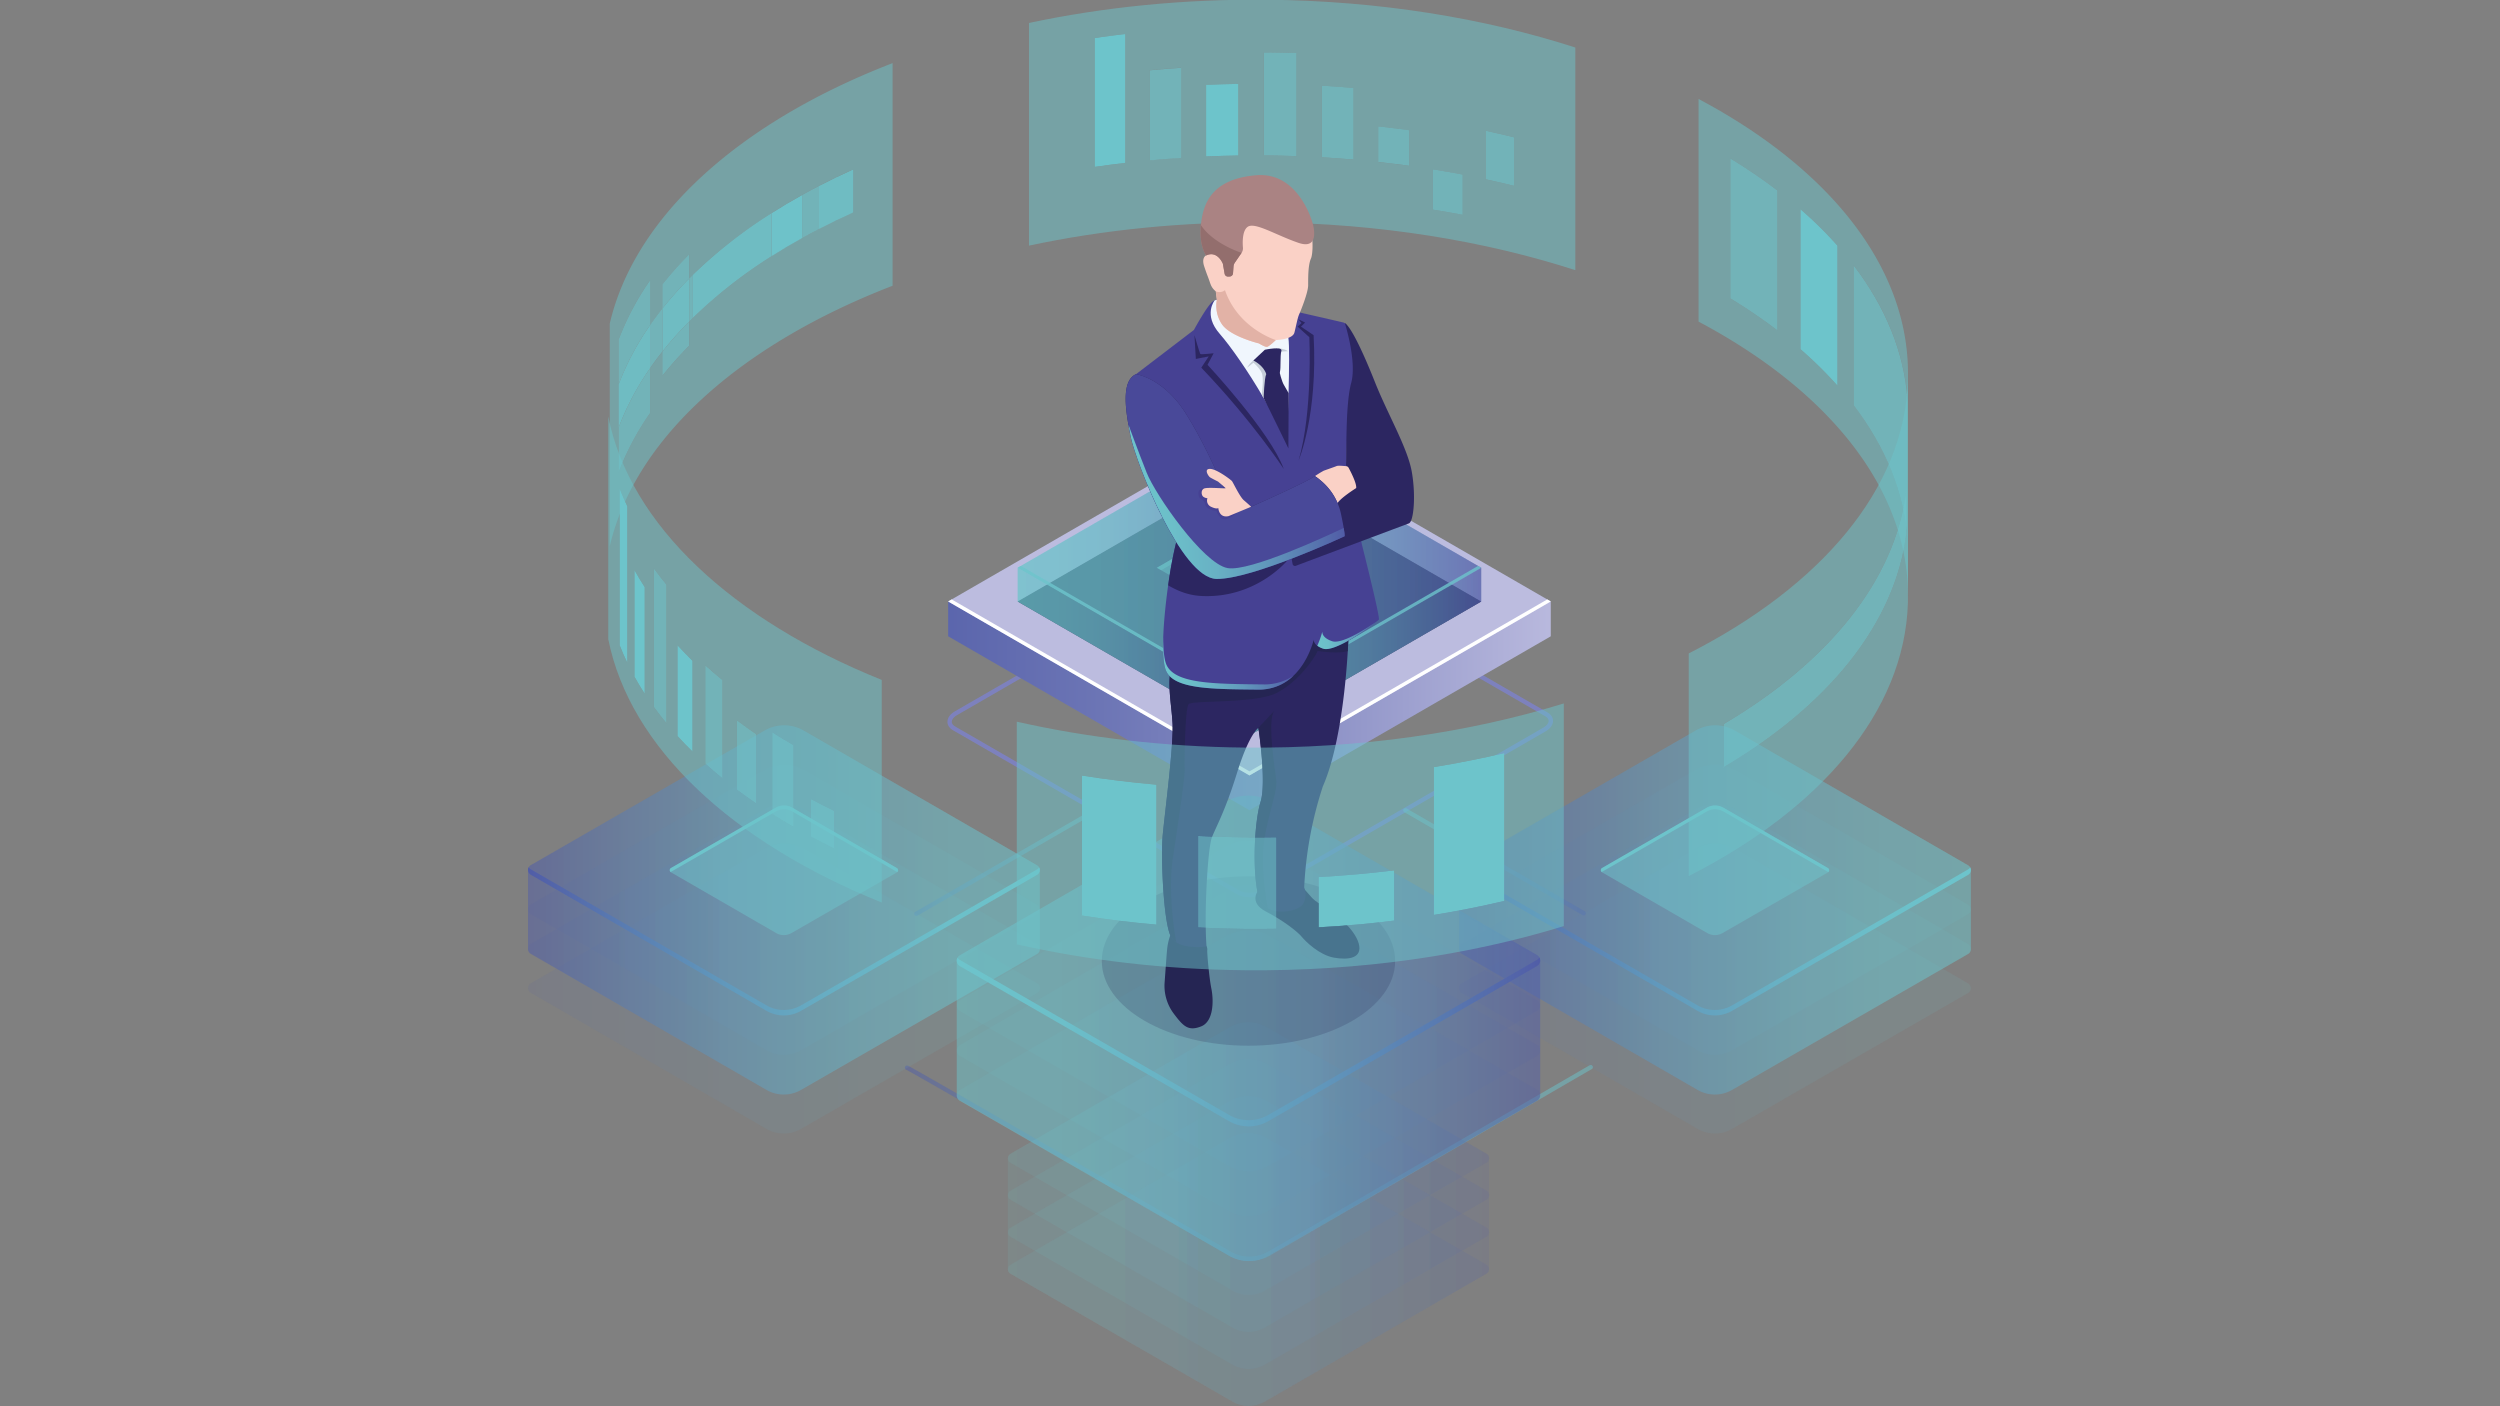 <svg xmlns="http://www.w3.org/2000/svg" xmlns:xlink="http://www.w3.org/1999/xlink" viewBox="0 0 1920 1080"><rect x="0" y="0" width="1920" height="1080" fill="#808080" stroke="none"/><defs><style>.cls-1{isolation:isolate;}.cls-2{fill:#7d81bd;mix-blend-mode:lighten;}.cls-10,.cls-11,.cls-12,.cls-13,.cls-14,.cls-15,.cls-16,.cls-23,.cls-24,.cls-3,.cls-31,.cls-4,.cls-46,.cls-5{opacity:0.5;}.cls-3{fill:url(#Áåçûìÿííûé_ãðàäèåíò_209);}.cls-4{fill:url(#Áåçûìÿííûé_ãðàäèåíò_254);}.cls-5{fill:url(#Áåçûìÿííûé_ãðàäèåíò_209-2);}.cls-6{fill:url(#Áåçûìÿííûé_ãðàäèåíò_18);}.cls-7{fill:#bcbcdf;}.cls-8{fill:#fff;}.cls-9{fill:#202045;}.cls-10{fill:url(#Áåçûìÿííûé_ãðàäèåíò_254-2);}.cls-11{fill:url(#Áåçûìÿííûé_ãðàäèåíò_254-3);}.cls-12{fill:url(#Áåçûìÿííûé_ãðàäèåíò_254-4);}.cls-13{fill:url(#Áåçûìÿííûé_ãðàäèåíò_254-5);}.cls-14,.cls-17,.cls-25,.cls-33,.cls-34,.cls-35,.cls-36{fill:#6dc4cb;}.cls-15{fill:url(#Áåçûìÿííûé_ãðàäèåíò_254-6);}.cls-16{fill:url(#Áåçûìÿííûé_ãðàäèåíò_254-7);}.cls-17{opacity:0.8;}.cls-18,.cls-41{opacity:0.11;}.cls-19{fill:url(#Áåçûìÿííûé_ãðàäèåíò_209-3);}.cls-20{fill:url(#Áåçûìÿííûé_ãðàäèåíò_209-4);}.cls-21{fill:url(#Áåçûìÿííûé_ãðàäèåíò_209-5);}.cls-22{fill:url(#Áåçûìÿííûé_ãðàäèåíò_209-6);}.cls-23{fill:url(#Áåçûìÿííûé_ãðàäèåíò_209-7);}.cls-26{fill:url(#Áåçûìÿííûé_ãðàäèåíò_209-9);}.cls-27{fill:url(#Áåçûìÿííûé_ãðàäèåíò_209-10);}.cls-28{fill:url(#Áåçûìÿííûé_ãðàäèåíò_209-11);}.cls-29{fill:url(#Áåçûìÿííûé_ãðàäèåíò_209-12);}.cls-30{fill:url(#Áåçûìÿííûé_ãðàäèåíò_209-13);}.cls-31{fill:url(#Áåçûìÿííûé_ãðàäèåíò_209-14);}.cls-32{fill:url(#Áåçûìÿííûé_ãðàäèåíò_209-16);}.cls-33{opacity:0.5;}.cls-34{opacity:0.75;}.cls-35{opacity:0.88;}.cls-36{opacity:0.97;}.cls-37{fill:url(#Áåçûìÿííûé_ãðàäèåíò_209-17);}.cls-38{fill:url(#Áåçûìÿííûé_ãðàäèåíò_209-18);}.cls-39{fill:url(#Áåçûìÿííûé_ãðàäèåíò_209-19);}.cls-40{fill:url(#Áåçûìÿííûé_ãðàäèåíò_209-20);}.cls-41{fill:url(#Áåçûìÿííûé_ãðàäèåíò_209-21);}.cls-42{fill:url(#Áåçûìÿííûé_ãðàäèåíò_209-22);}.cls-43{fill:url(#Áåçûìÿííûé_ãðàäèåíò_209-23);}.cls-44{fill:url(#Áåçûìÿííûé_ãðàäèåíò_209-24);}.cls-45{fill:url(#Áåçûìÿííûé_ãðàäèåíò_209-25);}.cls-46{fill:url(#Áåçûìÿííûé_ãðàäèåíò_209-26);}.cls-47{fill:url(#Áåçûìÿííûé_ãðàäèåíò_209-28);}.cls-48{fill:#262554;opacity:0.2;}.cls-49{fill:#252553;}.cls-50{fill:#2c2661;}.cls-51{fill:#464193;}.cls-52{fill:url(#Áåçûìÿííûé_ãðàäèåíò_209-29);}.cls-53{fill:url(#Áåçûìÿííûé_ãðàäèåíò_209-30);}.cls-54{fill:#f0f6fd;}.cls-55{fill:#fad1c6;}.cls-56{fill:#494999;}.cls-57{fill:#aa8383;}.cls-58{fill:#c5cdd7;}.cls-59{fill:#e2b2a6;}.cls-60{fill:url(#Áåçûìÿííûé_ãðàäèåíò_209-31);}.cls-61{fill:#936e6d;}</style><linearGradient id="Áåçûìÿííûé_ãðàäèåíò_209" x1="702.1" y1="662.01" x2="843.13" y2="662.01" gradientUnits="userSpaceOnUse"><stop offset="0" stop-color="#515da7"/><stop offset="0.16" stop-color="#5878b0"/><stop offset="0.39" stop-color="#6199bc"/><stop offset="0.62" stop-color="#68b1c4"/><stop offset="0.82" stop-color="#6cbfc9"/><stop offset="1" stop-color="#6dc4cb"/></linearGradient><linearGradient id="Áåçûìÿííûé_ãðàäèåíò_254" x1="1077.63" y1="661.79" x2="1217.89" y2="661.79" gradientUnits="userSpaceOnUse"><stop offset="0" stop-color="#6dc4cb"/><stop offset="0.18" stop-color="#6cbfc9"/><stop offset="0.38" stop-color="#68b1c4"/><stop offset="0.61" stop-color="#6199bc"/><stop offset="0.84" stop-color="#5878b0"/><stop offset="1" stop-color="#515da7"/></linearGradient><linearGradient id="Áåçûìÿííûé_ãðàäèåíò_209-2" x1="694.96" y1="893.19" x2="1223.33" y2="893.19" xlink:href="#Áåçûìÿííûé_ãðàäèåíò_209"/><linearGradient id="Áåçûìÿííûé_ãðàäèåíò_18" x1="613.75" y1="542.1" x2="1206.83" y2="542.1" gradientUnits="userSpaceOnUse"><stop offset="0" stop-color="#515da7"/><stop offset="0.16" stop-color="#5863ab"/><stop offset="0.39" stop-color="#6c75b5"/><stop offset="0.67" stop-color="#8c91c6"/><stop offset="0.97" stop-color="#b8b8dd"/><stop offset="1" stop-color="#bcbcdf"/></linearGradient><linearGradient id="Áåçûìÿííûé_ãðàäèåíò_254-2" x1="781.59" y1="461.96" x2="1137.58" y2="461.96" xlink:href="#Áåçûìÿííûé_ãðàäèåíò_254"/><linearGradient id="Áåçûìÿííûé_ãðàäèåíò_254-3" x1="959.58" y1="397.62" x2="1137.58" y2="397.62" xlink:href="#Áåçûìÿííûé_ãðàäèåíò_254"/><linearGradient id="Áåçûìÿííûé_ãðàäèåíò_254-4" x1="781.59" y1="397.62" x2="959.59" y2="397.62" xlink:href="#Áåçûìÿííûé_ãðàäèåíò_254"/><linearGradient id="Áåçûìÿííûé_ãðàäèåíò_254-5" x1="781.59" y1="436.04" x2="1137.58" y2="436.04" xlink:href="#Áåçûìÿííûé_ãðàäèåíò_254"/><linearGradient id="Áåçûìÿííûé_ãðàäèåíò_254-6" x1="959.59" y1="500.38" x2="1137.58" y2="500.38" xlink:href="#Áåçûìÿííûé_ãðàäèåíò_254"/><linearGradient id="Áåçûìÿííûé_ãðàäèåíò_254-7" x1="781.59" y1="500.38" x2="959.59" y2="500.38" xlink:href="#Áåçûìÿííûé_ãðàäèåíò_254"/><linearGradient id="Áåçûìÿííûé_ãðàäèåíò_209-3" x1="405.52" y1="759.15" x2="798.59" y2="759.15" xlink:href="#Áåçûìÿííûé_ãðàäèåíò_209"/><linearGradient id="Áåçûìÿííûé_ãðàäèåíò_209-4" x1="405.52" y1="728.91" x2="798.59" y2="728.91" xlink:href="#Áåçûìÿííûé_ãðàäèåíò_209"/><linearGradient id="Áåçûìÿííûé_ãðàäèåíò_209-5" x1="405.52" y1="698.67" x2="798.59" y2="698.67" xlink:href="#Áåçûìÿííûé_ãðàäèåíò_209"/><linearGradient id="Áåçûìÿííûé_ãðàäèåíò_209-6" x1="405.52" y1="668.44" x2="798.59" y2="668.44" xlink:href="#Áåçûìÿííûé_ãðàäèåíò_209"/><linearGradient id="Áåçûìÿííûé_ãðàäèåíò_209-7" x1="405.52" y1="698.83" x2="798.58" y2="698.83" xlink:href="#Áåçûìÿííûé_ãðàäèåíò_209"/><linearGradient id="Áåçûìÿííûé_ãðàäèåíò_209-9" x1="405.52" y1="722.93" x2="798.58" y2="722.93" xlink:href="#Áåçûìÿííûé_ãðàäèåíò_209"/><linearGradient id="Áåçûìÿííûé_ãðàäèåíò_209-10" x1="1120.58" y1="759.15" x2="1513.64" y2="759.15" xlink:href="#Áåçûìÿííûé_ãðàäèåíò_209"/><linearGradient id="Áåçûìÿííûé_ãðàäèåíò_209-11" x1="1120.58" y1="728.91" x2="1513.64" y2="728.91" xlink:href="#Áåçûìÿííûé_ãðàäèåíò_209"/><linearGradient id="Áåçûìÿííûé_ãðàäèåíò_209-12" x1="1120.58" y1="698.67" x2="1513.64" y2="698.67" xlink:href="#Áåçûìÿííûé_ãðàäèåíò_209"/><linearGradient id="Áåçûìÿííûé_ãðàäèåíò_209-13" x1="1120.58" y1="668.44" x2="1513.64" y2="668.44" xlink:href="#Áåçûìÿííûé_ãðàäèåíò_209"/><linearGradient id="Áåçûìÿííûé_ãðàäèåíò_209-14" x1="1120.58" y1="698.83" x2="1513.64" y2="698.83" xlink:href="#Áåçûìÿííûé_ãðàäèåíò_209"/><linearGradient id="Áåçûìÿííûé_ãðàäèåíò_209-16" x1="1120.58" y1="722.93" x2="1513.64" y2="722.93" xlink:href="#Áåçûìÿííûé_ãðàäèåíò_209"/><linearGradient id="Áåçûìÿííûé_ãðàäèåíò_209-17" x1="696.08" y1="975.01" x2="1065.62" y2="975.01" gradientTransform="matrix(-1, 0, 0, 1, 1839.67, 0)" xlink:href="#Áåçûìÿííûé_ãðàäèåíò_209"/><linearGradient id="Áåçûìÿííûé_ãðàäèåíò_209-18" x1="696.08" y1="946.58" x2="1065.62" y2="946.58" gradientTransform="matrix(-1, 0, 0, 1, 1839.67, 0)" xlink:href="#Áåçûìÿííûé_ãðàäèåíò_209"/><linearGradient id="Áåçûìÿííûé_ãðàäèåíò_209-19" x1="696.08" y1="918.16" x2="1065.62" y2="918.16" gradientTransform="matrix(-1, 0, 0, 1, 1839.67, 0)" xlink:href="#Áåçûìÿííûé_ãðàäèåíò_209"/><linearGradient id="Áåçûìÿííûé_ãðàäèåíò_209-20" x1="696.08" y1="889.73" x2="1065.62" y2="889.73" gradientTransform="matrix(-1, 0, 0, 1, 1839.67, 0)" xlink:href="#Áåçûìÿííûé_ãðàäèåíò_209"/><linearGradient id="Áåçûìÿííûé_ãðàäèåíò_209-21" x1="696.08" y1="932.37" x2="1065.62" y2="932.37" gradientTransform="matrix(-1, 0, 0, 1, 1839.67, 0)" xlink:href="#Áåçûìÿííûé_ãðàäèåíò_209"/><linearGradient id="Áåçûìÿííûé_ãðàäèåíò_209-22" x1="656.8" y1="841.48" x2="1104.89" y2="841.48" gradientTransform="matrix(-1, 0, 0, 1, 1839.67, 0)" xlink:href="#Áåçûìÿííûé_ãðàäèåíò_209"/><linearGradient id="Áåçûìÿííûé_ãðàäèåíò_209-23" x1="656.8" y1="807.01" x2="1104.89" y2="807.01" gradientTransform="matrix(-1, 0, 0, 1, 1839.67, 0)" xlink:href="#Áåçûìÿííûé_ãðàäèåíò_209"/><linearGradient id="Áåçûìÿííûé_ãðàäèåíò_209-24" x1="656.8" y1="772.54" x2="1104.89" y2="772.54" gradientTransform="matrix(-1, 0, 0, 1, 1839.67, 0)" xlink:href="#Áåçûìÿííûé_ãðàäèåíò_209"/><linearGradient id="Áåçûìÿííûé_ãðàäèåíò_209-25" x1="656.8" y1="738.07" x2="1104.89" y2="738.07" gradientTransform="matrix(-1, 0, 0, 1, 1839.67, 0)" xlink:href="#Áåçûìÿííûé_ãðàäèåíò_209"/><linearGradient id="Áåçûìÿííûé_ãðàäèåíò_209-26" x1="656.8" y1="789.77" x2="1104.89" y2="789.77" gradientTransform="matrix(-1, 0, 0, 1, 1839.67, 0)" xlink:href="#Áåçûìÿííûé_ãðàäèåíò_209"/><linearGradient id="Áåçûìÿííûé_ãðàäèåíò_209-28" x1="656.8" y1="800.19" x2="1104.89" y2="800.19" gradientTransform="matrix(-1, 0, 0, 1, 1839.67, 0)" xlink:href="#Áåçûìÿííûé_ãðàäèåíò_209"/><linearGradient id="Áåçûìÿííûé_ãðàäèåíò_209-29" x1="749.86" y1="535.39" x2="797.15" y2="535.39" gradientTransform="matrix(-1, 0.06, 0.06, 1, 1776.08, -91.41)" xlink:href="#Áåçûìÿííûé_ãðàäèåíò_209"/><linearGradient id="Áåçûìÿííûé_ãðàäèåíò_209-30" x1="816.71" y1="550.72" x2="915.63" y2="550.72" gradientTransform="matrix(-1, 0.06, 0.06, 1, 1776.08, -91.41)" xlink:href="#Áåçûìÿííûé_ãðàäèåíò_209"/><linearGradient id="Áåçûìÿííûé_ãðàäèåíò_209-31" x1="771.25" y1="425.3" x2="932.14" y2="425.3" gradientTransform="matrix(-1, 0.06, 0.06, 1, 1776.08, -91.41)" xlink:href="#Áåçûìÿííûé_ãðàäèåíò_209"/></defs><g class="cls-1"><g id="Layer_1" data-name="Layer 1"><path class="cls-2" d="M959.57,689a19.66,19.66,0,0,1-9.69-2.26L732,560.9c-2.82-1.63-4.37-4-4.36-6.57,0-3,2.12-6,5.81-8.09l215-124.12c6.58-3.8,16.25-4.17,22-.84l217.92,125.81c2.81,1.62,4.36,3.95,4.35,6.56,0,3-2.12,6-5.81,8.09l-215,124.13A25.17,25.17,0,0,1,959.57,689Zm-8-5.19c4.66,2.69,13.2,2.31,18.64-.84l215-124.12c2.59-1.5,4.13-3.43,4.13-5.17s-1.45-2.94-2.67-3.64L968.73,424.2c-4.66-2.68-13.19-2.29-18.63.84l-215,124.13c-2.59,1.49-4.13,3.42-4.13,5.17s1.46,2.93,2.67,3.63Z"/><path class="cls-3" d="M703.79,703.44a1.69,1.69,0,0,1-1.46-.85,1.67,1.67,0,0,1,.62-2.3L840.6,620.81a1.69,1.69,0,1,1,1.69,2.93L704.63,703.21A1.69,1.69,0,0,1,703.79,703.44Z"/><path class="cls-4" d="M1216.2,703a1.59,1.59,0,0,1-.84-.23l-136.88-79a1.69,1.69,0,0,1,1.68-2.93l136.88,79a1.69,1.69,0,0,1-.84,3.15Z"/><path class="cls-5" d="M959.59,968.44a32,32,0,0,1-16.05-4.3C887.43,931.62,700.59,823.6,696.11,821.61a1.62,1.62,0,0,1-1.08-2.07,1.73,1.73,0,0,1,2.16-1.12c2.91.84,245.6,141.38,248,142.8a28.74,28.74,0,0,0,28.73,0l246.82-143.05a1.69,1.69,0,1,1,1.69,2.92L975.66,964.14A32.08,32.08,0,0,1,959.59,968.44Z"/><polygon class="cls-6" points="1191 461.93 1191 488.67 959.59 622.27 728.17 488.66 728.17 461.92 1191 461.93"/><polygon class="cls-7" points="959.59 595.53 728.17 461.92 959.58 328.32 1191 461.93 959.59 595.53"/><polygon class="cls-8" points="959.59 592.41 730.87 460.36 728.17 461.92 959.59 595.53 1191 461.93 1188.29 460.36 959.59 592.41"/><polygon class="cls-9" points="959.59 564.72 781.59 461.95 959.58 359.19 1137.57 461.95 959.59 564.72"/><polygon class="cls-10" points="959.59 564.72 781.59 461.95 959.58 359.19 1137.58 461.96 959.59 564.72"/><polygon class="cls-11" points="959.58 333.28 1137.58 436.04 1137.58 461.95 959.58 359.19 959.58 333.28"/><polygon class="cls-12" points="959.59 359.19 781.59 461.95 781.59 436.04 959.58 333.28 959.59 359.19"/><polygon class="cls-13" points="959.59 538.8 781.59 436.04 959.58 333.28 1137.58 436.04 959.59 538.8"/><polygon class="cls-14" points="959.59 477.1 888.46 436.04 959.58 394.98 1030.7 436.04 959.59 477.1"/><polygon class="cls-14" points="959.58 398.76 1027.43 437.93 1030.7 436.04 959.58 394.98 888.46 436.04 891.73 437.93 959.58 398.76"/><polygon class="cls-15" points="959.59 538.8 959.59 564.72 1137.58 461.95 1137.58 436.04 959.59 538.8"/><polygon class="cls-16" points="781.59 436.04 781.59 461.95 959.59 564.72 959.59 538.8 781.59 436.04"/><polygon class="cls-17" points="959.59 535.98 784.04 434.63 781.59 436.04 959.59 538.8 1137.58 436.04 1135.13 434.63 959.59 535.98"/><g class="cls-18"><path class="cls-19" d="M617.25,651.78a30.15,30.15,0,0,0-30.12,0L407.64,755.16a4.24,4.24,0,0,0,0,7.34L588.63,867a26.55,26.55,0,0,0,26.57,0L796.47,762.6a4.25,4.25,0,0,0,0-7.35Z"/></g><g class="cls-18"><path class="cls-20" d="M617.25,621.54a30.17,30.17,0,0,0-30.12,0L407.64,724.92a4.24,4.24,0,0,0,0,7.34l181,104.49a26.55,26.55,0,0,0,26.57,0L796.47,732.36a4.24,4.24,0,0,0,0-7.34Z"/></g><g class="cls-18"><path class="cls-21" d="M617.25,591.31a30.15,30.15,0,0,0-30.12,0L407.64,694.68a4.24,4.24,0,0,0,0,7.34l181,104.49a26.55,26.55,0,0,0,26.57,0L796.47,702.12a4.24,4.24,0,0,0,0-7.34Z"/></g><g class="cls-18"><path class="cls-22" d="M617.25,561.07a30.15,30.15,0,0,0-30.12,0L407.64,664.44a4.25,4.25,0,0,0,0,7.35l181,104.49a26.6,26.6,0,0,0,26.57,0l181.27-104.4a4.24,4.24,0,0,0,0-7.34Z"/></g><path class="cls-23" d="M796.47,664.54,617.25,561.07a30.15,30.15,0,0,0-30.12,0L407.64,664.44a4.22,4.22,0,0,0-2.12,3.68v60.79a4.21,4.21,0,0,0,2.12,3.67l181,104.49a26.55,26.55,0,0,0,26.57,0L796.47,732.68a4.21,4.21,0,0,0,2.11-3.67v-60.8h0A4.19,4.19,0,0,0,796.47,664.54Z"/><g class="cls-18"><path class="cls-22" d="M617.25,561.07a30.15,30.15,0,0,0-30.12,0L407.64,664.44a4.25,4.25,0,0,0,0,7.35l181,104.49a26.6,26.6,0,0,0,26.57,0l181.27-104.4a4.24,4.24,0,0,0,0-7.34Z"/></g><g class="cls-24"><path class="cls-25" d="M608.5,620.34a12.8,12.8,0,0,0-12.77,0l-80.42,46.32a1.9,1.9,0,0,0,0,3.28l80.75,46.62a11.85,11.85,0,0,0,11.86,0L688.8,670a1.89,1.89,0,0,0,0-3.27Z"/></g><path class="cls-25" d="M515.31,669.56l80.42-46.32a12.78,12.78,0,0,1,12.77,0l80.3,46.36c.08,0,.11.13.18.19a1.86,1.86,0,0,0-.18-3.09l-80.3-46.36a12.8,12.8,0,0,0-12.77,0l-80.42,46.32a1.86,1.86,0,0,0-.18,3.09C515.2,669.69,515.23,669.61,515.31,669.56Z"/><path class="cls-26" d="M796.47,667.71,615.2,772.1a26.55,26.55,0,0,1-26.57,0l-181-104.49a4.17,4.17,0,0,1-1.57-1.58,4.24,4.24,0,0,0,1.57,5.76l181,104.49a26.6,26.6,0,0,0,26.57,0l181.27-104.4a4.23,4.23,0,0,0,1.57-5.75A4.32,4.32,0,0,1,796.47,667.71Z"/><g class="cls-18"><path class="cls-27" d="M1332.31,651.78a30.15,30.15,0,0,0-30.12,0L1122.7,755.16a4.24,4.24,0,0,0,0,7.34l181,104.49a26.55,26.55,0,0,0,26.57,0L1511.52,762.6a4.24,4.24,0,0,0,0-7.35Z"/></g><g class="cls-18"><path class="cls-28" d="M1332.31,621.54a30.17,30.17,0,0,0-30.12,0L1122.7,724.92a4.24,4.24,0,0,0,0,7.34l181,104.49a26.55,26.55,0,0,0,26.57,0l181.26-104.39a4.23,4.23,0,0,0,0-7.34Z"/></g><g class="cls-18"><path class="cls-29" d="M1332.31,591.31a30.15,30.15,0,0,0-30.12,0L1122.7,694.68a4.24,4.24,0,0,0,0,7.34l181,104.49a26.55,26.55,0,0,0,26.57,0l181.26-104.39a4.23,4.23,0,0,0,0-7.34Z"/></g><g class="cls-18"><path class="cls-30" d="M1332.31,561.07a30.15,30.15,0,0,0-30.12,0L1122.7,664.44a4.25,4.25,0,0,0,0,7.35l181,104.49a26.6,26.6,0,0,0,26.57,0l181.26-104.4a4.23,4.23,0,0,0,0-7.34Z"/></g><path class="cls-31" d="M1511.52,664.54,1332.31,561.07a30.15,30.15,0,0,0-30.12,0L1122.7,664.44a4.22,4.22,0,0,0-2.12,3.68v60.79a4.21,4.21,0,0,0,2.12,3.67l181,104.49a26.55,26.55,0,0,0,26.57,0l181.26-104.39a4.2,4.2,0,0,0,2.12-3.67v-60.8h0A4.2,4.2,0,0,0,1511.52,664.54Z"/><g class="cls-18"><path class="cls-30" d="M1332.31,561.07a30.15,30.15,0,0,0-30.12,0L1122.7,664.44a4.25,4.25,0,0,0,0,7.35l181,104.49a26.6,26.6,0,0,0,26.57,0l181.26-104.4a4.23,4.23,0,0,0,0-7.34Z"/></g><g class="cls-24"><path class="cls-25" d="M1323.56,620.34a12.8,12.8,0,0,0-12.77,0l-80.42,46.32a1.9,1.9,0,0,0,0,3.28l80.75,46.62a11.85,11.85,0,0,0,11.86,0L1403.85,670a1.88,1.88,0,0,0,0-3.27Z"/></g><path class="cls-25" d="M1230.37,669.56l80.42-46.32a12.78,12.78,0,0,1,12.77,0l80.29,46.36c.09,0,.12.13.19.19a1.86,1.86,0,0,0-.19-3.09l-80.29-46.36a12.8,12.8,0,0,0-12.77,0l-80.42,46.32a1.86,1.86,0,0,0-.18,3.09C1230.26,669.69,1230.29,669.61,1230.37,669.56Z"/><path class="cls-32" d="M1511.52,667.71,1330.26,772.1a26.55,26.55,0,0,1-26.57,0l-181-104.49a4.17,4.17,0,0,1-1.57-1.58,4.24,4.24,0,0,0,1.57,5.76l181,104.49a26.6,26.6,0,0,0,26.57,0l181.26-104.4a4.24,4.24,0,0,0,1.58-5.75A4.27,4.27,0,0,1,1511.52,667.71Z"/><path class="cls-33" d="M1465,414.81V307.3c-2.49-36.64-17-71.56-41.33-103.49V311.32c24.34,31.92,38.84,66.85,41.33,103.49ZM1411.2,296.22V188.71a307.26,307.26,0,0,0-28.46-28.05V268.17a307.26,307.26,0,0,1,28.46,28.05Zm-46.07-42.38V146.34a414.21,414.21,0,0,0-36.28-24.68v107.5a418.67,418.67,0,0,1,36.28,24.68Zm-60.64-6.75V76c99,52.55,160.86,127.69,160.86,210.83v171c0-83.14-61.82-158.28-160.86-210.82Z"/><path class="cls-33" d="M1123.37,165V134.08q-11.34-2.16-22.91-4v30.88q11.57,1.88,22.91,4Zm-41.21-37.66V100q-11.75-1.62-23.71-2.93v27.34q12,1.31,23.71,2.92ZM1163,142.78V105.51q-10.87-2.7-22-5.1v37.27q11.15,2.4,22,5.1Zm-123.5-20.23v-55q-12.1-1.05-24.4-1.75v55q12.3.7,24.4,1.75ZM951,119.45v-55q-12.45.18-24.74.72v55q12.29-.53,24.74-.72Zm-44,1.77V52q-12.16.79-24.15,1.93v69.2q12-1.14,24.15-1.93Zm88.64-1.32V40.74q-11.12-.39-22.35-.5l-2.66,0v79.15l2.66,0q11.24.12,22.35.51Zm-131.52,5.22v-99q-11.83,1.39-23.47,3.09v99q11.63-1.69,23.47-3.08ZM790.28,17.63C847.2,5.5,909-.85,973.34-.21c86,.86,166.48,14.1,236.5,36.7v171c-70-22.6-150.54-35.83-236.5-36.69-64.38-.65-126.14,5.7-183.06,17.84v-171Z"/><path class="cls-33" d="M499.27,249.63V215.2A208.2,208.2,0,0,0,475,261.08v102a208.26,208.26,0,0,1,24.31-45.89V282.76q4.44-6.4,9.41-12.65v18.57a276.23,276.23,0,0,1,20.57-23.07V247c32.27-32.47,75.24-61,126.11-83.89V130q-13.58,6.12-26.39,12.76-6.4,3.32-12.61,6.76c-32.67,18.14-61.06,38.81-84.2,61.47-1,1-1.95,1.93-2.91,2.89V195.34a277.94,277.94,0,0,0-20.57,23.08V237q-5,6.24-9.41,12.64Zm-31-1.07C487.75,165.09,569.52,93.2,685.51,48.47v171c-116,44.74-197.76,116.62-217.21,200.09v-171Z"/><path class="cls-34" d="M529.25,213.91c1-1,1.93-1.93,2.91-2.89v33.13a369.8,369.8,0,0,1,60.23-47.23q11.57-7.36,24-14.24V149.55q6.2-3.44,12.61-6.76v33.12q12.79-6.63,26.39-12.76v0c-50.87,22.93-93.84,51.42-126.11,83.89V213.91Zm-30,35.72q4.44-6.39,9.41-12.64v33.12q-5,6.24-9.41,12.65V249.63Z"/><path class="cls-35" d="M629,142.79q12.79-6.64,26.39-12.76v33.12q-13.58,6.12-26.39,12.76V142.79Z"/><path class="cls-35" d="M532.16,211a369.76,369.76,0,0,1,60.23-47.22v33.12a369.8,369.8,0,0,0-60.23,47.23V211Z"/><path class="cls-36" d="M592.39,163.8q11.57-7.37,24-14.25v33.13q-12.4,6.87-24,14.24V163.8Z"/><path class="cls-34" d="M475,261.08a208.2,208.2,0,0,1,24.31-45.88v34.43A208.26,208.26,0,0,0,475,295.52v33.12a208.2,208.2,0,0,1,24.31-45.88v34.43A208.26,208.26,0,0,0,475,363.08v-102Z"/><path class="cls-35" d="M475,295.52a208.26,208.26,0,0,1,24.31-45.89v33.13A208.2,208.2,0,0,0,475,328.64V295.52Z"/><path class="cls-34" d="M508.68,270.11A276.23,276.23,0,0,1,529.25,247v18.57a276.23,276.23,0,0,0-20.57,23.07V270.11Zm0-51.69a277.94,277.94,0,0,1,20.57-23.08v18.57A277.94,277.94,0,0,0,508.68,237V218.42Z"/><path class="cls-35" d="M508.68,237a277.94,277.94,0,0,1,20.57-23.08V247a276.23,276.23,0,0,0-20.57,23.07V237Z"/><path class="cls-34" d="M1423.64,203.81c24.34,31.93,38.84,66.85,41.33,103.49V414.81c-2.49-36.64-17-71.57-41.33-103.49V203.81Z"/><path class="cls-25" d="M1382.74,160.66a307.26,307.26,0,0,1,28.46,28.05V296.22a307.26,307.26,0,0,0-28.46-28.05V160.66Z"/><path class="cls-34" d="M1328.85,121.66a414.21,414.21,0,0,1,36.28,24.68v107.5a418.67,418.67,0,0,0-36.28-24.68V121.66Z"/><path class="cls-34" d="M1141,100.41q11.15,2.4,22,5.1v37.27q-10.87-2.7-22-5.1V100.41Z"/><path class="cls-34" d="M1100.46,130.05q11.57,1.86,22.91,4V165q-11.34-2.17-22.91-4V130.05Z"/><path class="cls-34" d="M1058.45,97.05q12,1.31,23.71,2.93v27.33q-11.75-1.62-23.71-2.92V97.05Z"/><path class="cls-34" d="M1015.13,65.78q12.3.7,24.4,1.75v55q-12.1-1-24.4-1.75v-55Z"/><path class="cls-34" d="M970.68,40.22l2.66,0q11.24.1,22.35.5V119.9q-11.12-.39-22.35-.51l-2.66,0V40.22Z"/><path class="cls-25" d="M926.28,65.15q12.29-.53,24.74-.72v55q-12.45.18-24.74.72v-55Z"/><path class="cls-34" d="M882.9,54q12-1.12,24.15-1.93v69.2q-12.16.8-24.15,1.92V54Z"/><path class="cls-25" d="M840.7,29.19q11.63-1.7,23.47-3.09v99q-11.83,1.38-23.47,3.08v-99Z"/><g class="cls-18"><path class="cls-37" d="M944.54,874.07a28.34,28.34,0,0,1,28.32,0l168.75,97.2a4,4,0,0,1,0,6.9L971.45,1076.4a25,25,0,0,1-25,0L776.05,978.25a4,4,0,0,1,0-6.9Z"/></g><g class="cls-18"><path class="cls-38" d="M944.54,845.64a28.36,28.36,0,0,1,28.32,0l168.75,97.2a4,4,0,0,1,0,6.9L971.45,1048a25,25,0,0,1-25,0L776.05,949.83a4,4,0,0,1,0-6.91Z"/></g><g class="cls-18"><path class="cls-39" d="M944.54,817.22a28.34,28.34,0,0,1,28.32,0l168.75,97.2a4,4,0,0,1,0,6.91l-170.16,98.24a25,25,0,0,1-25,0L776.05,921.4a4,4,0,0,1,0-6.9Z"/></g><g class="cls-18"><path class="cls-40" d="M944.54,788.79a28.34,28.34,0,0,1,28.32,0L1141.61,886a4,4,0,0,1,0,6.9L971.45,991.12a25,25,0,0,1-25,0L776.05,893a4,4,0,0,1,0-6.9Z"/></g><path class="cls-41" d="M776.05,886.07l168.49-97.28a28.34,28.34,0,0,1,28.32,0L1141.61,886a3.94,3.94,0,0,1,2,3.45v85.28a4,4,0,0,1-2,3.45L971.45,1076.4a25,25,0,0,1-25,0L776.05,978.25a3.94,3.94,0,0,1-2-3.45V889.52h0A4,4,0,0,1,776.05,886.07Z"/><g class="cls-18"><path class="cls-42" d="M941.51,719.08a34.37,34.37,0,0,1,34.33,0l204.62,117.87a4.83,4.83,0,0,1,0,8.37L974.13,964.42a30.29,30.29,0,0,1-30.29,0l-206.64-119a4.83,4.83,0,0,1,0-8.37Z"/></g><g class="cls-18"><path class="cls-43" d="M941.51,684.61a34.37,34.37,0,0,1,34.33,0l204.62,117.87a4.83,4.83,0,0,1,0,8.37L974.13,930a30.29,30.29,0,0,1-30.29,0l-206.64-119a4.83,4.83,0,0,1,0-8.37Z"/></g><g class="cls-18"><path class="cls-44" d="M941.51,650.14a34.37,34.37,0,0,1,34.33,0L1180.46,768a4.83,4.83,0,0,1,0,8.37L974.13,895.48a30.29,30.29,0,0,1-30.29,0l-206.64-119a4.83,4.83,0,0,1,0-8.37Z"/></g><g class="cls-18"><path class="cls-45" d="M941.51,615.67a34.37,34.37,0,0,1,34.33,0l204.62,117.87a4.83,4.83,0,0,1,0,8.37L974.13,861a30.29,30.29,0,0,1-30.29,0L737.2,742a4.83,4.83,0,0,1,0-8.37Z"/></g><path class="cls-46" d="M737.2,733.63l204.31-118a34.37,34.37,0,0,1,34.33,0l204.62,117.87a4.77,4.77,0,0,1,2.41,4.18V841.11a4.79,4.79,0,0,1-2.41,4.19L974.13,964.42a30.29,30.29,0,0,1-30.29,0l-206.64-119a4.8,4.8,0,0,1-2.42-4.19V737.81h0A4.79,4.79,0,0,1,737.2,733.63Z"/><g class="cls-18"><path class="cls-45" d="M941.51,615.67a34.37,34.37,0,0,1,34.33,0l204.62,117.87a4.83,4.83,0,0,1,0,8.37L974.13,861a30.29,30.29,0,0,1-30.29,0L737.2,742a4.83,4.83,0,0,1,0-8.37Z"/></g><path class="cls-47" d="M737.2,737.24l206.64,119a30.29,30.29,0,0,0,30.29,0l206.33-119.13a4.69,4.69,0,0,0,1.79-1.8,4.84,4.84,0,0,1-1.79,6.57L974.13,861a30.29,30.29,0,0,1-30.29,0L737.2,742a4.84,4.84,0,0,1-1.8-6.57A4.81,4.81,0,0,0,737.2,737.24Z"/><ellipse class="cls-48" cx="958.83" cy="738.07" rx="112.65" ry="65.04"/><path class="cls-49" d="M1001.7,682.92s2.74,2.85,5.58,6.22,10.84,8,14.19,10.13,18.73,13.73,22,25.21-7.78,13-19,11-21.74-12.36-24.8-16.1S985.91,707.14,972.12,700s-5.46-16.74-5.46-16.74Z"/><path class="cls-49" d="M899.3,717a42.87,42.87,0,0,0-2.92,11.8c-.64,6.64-1.57,21-1.92,25.23a35.62,35.62,0,0,0,6.93,24.37c7.41,9.86,11.24,13.76,21.08,9.88s9.62-20.4,7.88-28.9-3.36-27.52-3.18-29.52a5.93,5.93,0,0,0-.56-3.27Z"/><path class="cls-50" d="M1035.68,487.94s-2.07,75.79-19.74,116a292.88,292.88,0,0,0-14.32,77.58s2.92,7.25-1.22,13.15-30.07,11.3-34.35-8.08-2.64-55.64,2.07-70.76-1.68-56.8-1.68-56.8-7.09,4.53-16.38,34.47-16.12,41.37-19.32,49.64-6.13,59-4.11,83.79c0,0-21,3-27.06-7.06s-8.11-62-6.57-78.51,8.47-69.59,7.51-86-4.37-29.74-.61-46.13,114.55-52.8,114.55-52.8Z"/><path class="cls-49" d="M900.51,555.37c-1-16.41-4.37-29.74-.61-46.13,1.41-6.16,18-15.15,38-24,33.91-3.1,76.91-6.69,79.88-6.24,2.67.41,9.68,3.07,15.49,5.4l2.37,3.51s-.13,4.61-.58,12.14c-7.91,2.36-23.12-.08-23.12-.08-2.15,5.32-15.36,24.22-31.79,32.37s-64.53,5.36-67.29,8.46-3.29,44.59-3,49.87-4.53,38.48-9,67.85c-4.4,28.89,2.3,64,2.52,65.14a11.81,11.81,0,0,1-3.86-3.81c-6.08-10-8.11-62-6.57-78.51S901.47,571.78,900.51,555.37Z"/><path class="cls-51" d="M998.59,240.07s24.59,5.61,32.86,7.55a4.24,4.24,0,0,1,3,2.59c2.39,6,8.38,24.83,3.86,52.24-5.54,33.7-3.78,56.38-3.78,56.38L1045.89,418s14.29,56.36,13.06,57.9-32.92,25.65-42.82,22.26-6.65-9-6.65-9-8,40.84-43.52,40.45-64.51-.28-70.53-14.63,1.65-74.68,7.91-98.57,21.14-71.5,21.14-71.5l-52-57.55,44.44-33.94s10.62-19.73,15-22.23,6.64-.39,6.64-.39Z"/><path class="cls-52" d="M1015.52,485.16c0,2,1.17,5.1,7.55,7.29,6.89,2.36,23.78-7.91,34.86-15.64-5.53,4.6-32.74,24.46-41.8,21.36a16.2,16.2,0,0,1-4.45-2.23A72.07,72.07,0,0,0,1015.52,485.16Z"/><path class="cls-53" d="M895.69,510.2c6.36,15.15,37,15,74.44,15.44a40,40,0,0,0,23.29-6.71A37.9,37.9,0,0,1,966,529.62c-35.5-.39-64.51-.28-70.53-14.63-2-4.71-2.48-14.39-2-26.1C893.31,498.4,894,506.09,895.69,510.2Z"/><path class="cls-54" d="M932.86,230.7s-9.08,11,4,25.81c8,9.13,21.87,28.81,33.66,49.25,7.36,12.76,14.16,19.57,18,30.53,0,0,.54-13,1.06-33.14.49-19,.74-38.72-.11-43.69C987.73,249.23,942.9,225.73,932.86,230.7Z"/><path class="cls-55" d="M966.82,263.74s4.65,2.89,6.25,2.65,6.75-5.24,6.75-5.24,12.89-.23,14.3-5.75,2.33-11.09,3.64-14,6.86-16.64,6.9-22.23-.17-15.57,2.25-20.86,5.67-58.18-45.41-56.69-35.21,54.53-35.21,54.53-3.73,1.59-1.47,8.41,2.76,7.54,3.92,10.93,1.72,5.56,5,8.31l.85,6.29a25.23,25.23,0,0,0,3.92,18.94C944.82,258.4,966.82,263.74,966.82,263.74Z"/><path class="cls-50" d="M1032.85,248.23s5.44.81,23.12,45.26c9.86,24.81,25.07,50.49,28.3,68.93s1.43,38.14-2.22,39.53-67,25.09-86.87,32.59a1.87,1.87,0,0,1-2.49-1.43l-5.48-30.66,39.4-15.23s7.5-9.17,14.55-12.61c0,0-7.89-14.55-7.39-18.53s-.7-45.09,3.91-61.82S1032.85,248.23,1032.85,248.23Z"/><path class="cls-55" d="M1009.78,365.71a79.2,79.2,0,0,1,6.76-4.17c1.34-.52,8.6-3,10-3.62,1-.46,5.26-.1,7.38.11a2.31,2.31,0,0,1,1.8,1.2c1.68,3.11,6.35,12.16,5.82,15.61,0,0-13.12,8.29-14.58,12l-2.09.45S1016.06,368.43,1009.78,365.71Z"/><path class="cls-50" d="M903.34,416.42c1.5-5.74,3.51-12.87,5.69-20.37l79.79,34.21s-23.88,29.36-65.75,27.48c-11.44-.52-19.79-4.65-25.92-8.19A315.44,315.44,0,0,1,903.34,416.42Z"/><path class="cls-50" d="M872.48,287.37s21,2.9,38,29.84,29.39,58.13,29.39,58.13l.59,3.51a14.19,14.19,0,0,0,19.78,10.63c18-8,44.54-20.14,49.5-23.77A45.74,45.74,0,0,1,1030,395.26c3.46,16.56,2.58,16.61,2.58,16.61s-70.85,33.07-98.22,32.75-62.08-90.3-65.9-108.9S860.43,292.63,872.48,287.37Z"/><path class="cls-56" d="M872.48,287.37s21,2.9,38,29.84,29.39,58.13,29.39,58.13l.59,3.51a14.19,14.19,0,0,0,19.78,10.63c18-8,44.54-20.14,49.5-23.77A45.74,45.74,0,0,1,1030,395.26c3.46,16.56,2.58,16.61,2.58,16.61s-70.85,33.07-98.22,32.75-62.08-90.3-65.9-108.9S860.43,292.63,872.48,287.37Z"/><path class="cls-51" d="M950.1,393.67s-8.93,8.36-12.82,3.78-2.75-5.08-2.75-5.08-8-.08-9-5.12-4.94-2.37-5.17-8,6.51-4.46,6.51-4.46Z"/><path class="cls-55" d="M960.91,389.2s-2.46-2.29-5.63-5-8.3-13.78-9.16-14.76-11.56-9.18-16.72-9.32-1.32,5.63-.14,6.44,6.22,3.31,6.22,3.31,5.18,4.35,5.77,5-14.4-1-16.77.43-1.83,5.29-.15,6.33a5.85,5.85,0,0,0,3,1,5.21,5.21,0,0,0,2.81,6.6c4.49,2.1,5.53.93,5.53.93s.39,7.79,7.81,6.25Z"/><path class="cls-57" d="M1008.06,171.31s6.67,21.22-10.88,15.18-33.43-16.14-38.94-12.3c-4.19,2.93-4,11.92-3.67,16a6.09,6.09,0,0,1-1.05,4l-5.2,7.56a5.78,5.78,0,0,0-1,2.89l-.37,5.26a2.65,2.65,0,0,1-2.48,2.45l-1.2.06a2.62,2.62,0,0,1-2.75-2.17l-1.36-7.73s-4.13-10.4-12.86-6.31c0,0-5.84-7.85-3.9-24.62s9.46-34.22,42.38-37S1008.06,171.31,1008.06,171.31Z"/><path class="cls-58" d="M957.75,282.43l4.93-3.83s4.56,3.79,6.33,7.8,0,16.78,0,16.78l1.5,2.58,1.84-3.38,1.56-15.08s-1.67-11.15-1.83-11.44-9.5,1-9.5,1A19.4,19.4,0,0,0,957.75,282.43Z"/><path class="cls-58" d="M981.44,267.41s5.26.35,7.63,2.32c0,0-5.52.27-6.4.37S981.44,267.41,981.44,267.41Z"/><path class="cls-50" d="M971.41,268.6l-8.83,8.25s7.75,3.57,9.92,10.5c0,0,9.61,1.8,10.48-1.68s0-12.25,1.13-16.14S971.41,268.6,971.41,268.6Z"/><path class="cls-50" d="M982.63,285.47s1.64,7.23,3.43,10.21S989.7,302,989.7,302l-.22,42.38s-15.59-32.13-19-38.63c0,0,.52-15.48,2-18.41S982.63,285.47,982.63,285.47Z"/><path class="cls-59" d="M940.77,222.84c10.24,29.54,39.05,38.31,39.05,38.31s-5.15,5-6.75,5.24-6.25-2.65-6.25-2.65-22-5.34-28.35-14.67a25.23,25.23,0,0,1-3.92-18.94l-.85-6.29C938.27,225.34,940.77,222.84,940.77,222.84Z"/><path class="cls-50" d="M917.35,257.42s4,13.95,4.56,14.47,10.16-.59,10.16-.59l-4.68,8.87s48.49,52,58.54,80c0,0-22.95-35.45-63.33-77.8l5.71-8.65-9.91,1.94Z"/><path class="cls-50" d="M997,245.11l2.57,2.94-3,2.82,9,8.11s2.74,56.88-8.21,94.56c0,0,14.86-34.56,11.49-96.11l-9.7-6.58,3.17-3.13Z"/><path class="cls-49" d="M966.44,559l-.33.27,12.56-13.37c-5.8,8.17.88,45.62,1.57,54.19s-6.71,26.28-9.48,47,2.91,50.28,2.92,50.37a16,16,0,0,1-7.63-10.92c-4.29-19.38-2.64-55.64,2.07-70.76S966.44,559,966.44,559Z"/><path class="cls-60" d="M934.37,444.62c-27.36-.33-62.08-90.3-65.9-108.9-.64-3.1-1.28-6.37-1.86-9.68.1.27,7.19,19.69,14,36.91s43.46,69.91,62.14,73.34c16.86,3.09,77.47-25.21,89.21-30.8,1.07,6.32.61,6.38.61,6.38S961.74,444.94,934.37,444.62Z"/><path class="cls-61" d="M943.26,212.4a2.62,2.62,0,0,1-2.75-2.17l-1.36-7.73s-4.13-10.4-12.86-6.31c0,0-5.5-7.45-4-23.31,9.71,14.58,31.25,21.3,31.25,21.3l-5.2,7.57a5.71,5.71,0,0,0-1,2.88l-.37,5.26a2.65,2.65,0,0,1-2.48,2.45Z"/><path class="cls-33" d="M622.86,642.57v-28.9q8.68,4.65,17.75,9.07v28.9q-9.06-4.41-17.75-9.07Zm-56.92-36.11V553.2q7.21,5.44,14.87,10.67v53.26q-7.65-5.24-14.87-10.67Zm27.13,18.74V562.39q8,5.05,16.37,9.9v62.82q-8.38-4.85-16.37-9.91Zm-72.78-60V495.53q5.54,6.09,11.57,12v69.69q-6-5.91-11.57-12Zm21.34,21.21v-75.5q6.4,5.77,13.27,11.37v75.51q-6.87-5.59-13.27-11.38Zm-54.39-66.79V437.78q3.67,6.64,7.91,13.16V532.8q-4.23-6.51-7.91-13.16Zm14.86,23.27V436.43q4.63,6.38,9.79,12.62V555.53q-5.16-6.22-9.79-12.62Zm-26.23-47.43V375.22q2.69,6.87,5.93,13.63V509.12q-3.24-6.75-5.93-13.64Zm201.26,26.69c-114.43-46.1-193.49-118.92-210-202.36v171c16.56,83.44,95.62,156.27,210.05,202.37V522.17Z"/><path class="cls-33" d="M1012.66,712.17V673.59q29.53-1.62,58-5.15V707q-28.46,3.53-58,5.15Zm-92.53.18V642q17.68.9,35.73,1.08,12.33.14,24.52-.09v70.32q-12.2.21-24.52.09-18-.18-35.73-1.08Zm-89.19-9.23V595.62q28,4.43,57.21,7V710.14q-29.21-2.57-57.21-7Zm270.22-.45V589.12q27.77-4.5,54.18-10.76V691.9q-26.37,6.24-54.18,10.77ZM1201,540.23c-72.89,22.43-156.51,34.8-245.11,33.91-61.75-.62-120.69-7.62-175-19.89v171c54.26,12.27,113.2,19.28,175,19.89,88.6.89,172.22-11.47,245.11-33.91v-171Z"/><path class="cls-33" d="M1323.85,589.15V556c79.82-47.13,131.78-110,140.27-179.88v33.13c-8.49,69.9-60.45,132.74-140.27,179.87ZM1465.28,463V292c-2.55,83.66-67.21,158.34-168.34,209.83v171c101.13-51.49,165.79-126.17,168.34-209.83Z"/><path class="cls-34" d="M1464.12,376.15c-8.49,69.91-60.45,132.75-140.27,179.88v33.12c79.82-47.13,131.78-110,140.27-179.87V376.15Z"/><path class="cls-25" d="M888.15,602.63q-29.21-2.57-57.21-7v107.5q28,4.44,57.21,7V602.63Z"/><path class="cls-25" d="M1070.68,668.44q-28.46,3.51-58,5.15v38.58q29.53-1.6,58-5.15V668.44Z"/><path class="cls-25" d="M1155.34,578.36q-26.37,6.24-54.18,10.76V702.67q27.77-4.51,54.18-10.77V578.36Z"/><path class="cls-34" d="M980.38,643q-12.2.21-24.52.09-18-.18-35.73-1.08v70.32q17.68.9,35.73,1.08,12.33.12,24.52-.09V643Z"/><path class="cls-25" d="M481.8,388.85q-3.24-6.75-5.93-13.63V495.49q2.69,6.87,5.93,13.63V388.85Z"/><path class="cls-25" d="M495.15,450.94q-4.23-6.51-7.91-13.16v81.86q3.67,6.65,7.91,13.16V450.94Z"/><path class="cls-34" d="M511.89,449.05q-5.16-6.24-9.79-12.62V542.91q4.63,6.39,9.79,12.62V449.05Z"/><path class="cls-25" d="M531.86,507.54q-6-5.93-11.57-12v69.69q5.54,6.09,11.57,12V507.54Z"/><path class="cls-34" d="M554.9,522.3q-6.87-5.58-13.27-11.37v75.5q6.4,5.79,13.27,11.38V522.3Z"/><path class="cls-34" d="M580.81,563.87q-7.65-5.24-14.87-10.67v53.26q7.21,5.43,14.87,10.67V563.87Z"/><path class="cls-34" d="M609.44,572.29q-8.38-4.83-16.37-9.9V625.2q8,5.07,16.37,9.91V572.29Z"/><path class="cls-34" d="M640.61,622.74q-9.06-4.41-17.75-9.07v28.9q8.68,4.65,17.75,9.07v-28.9Z"/></g></g></svg>